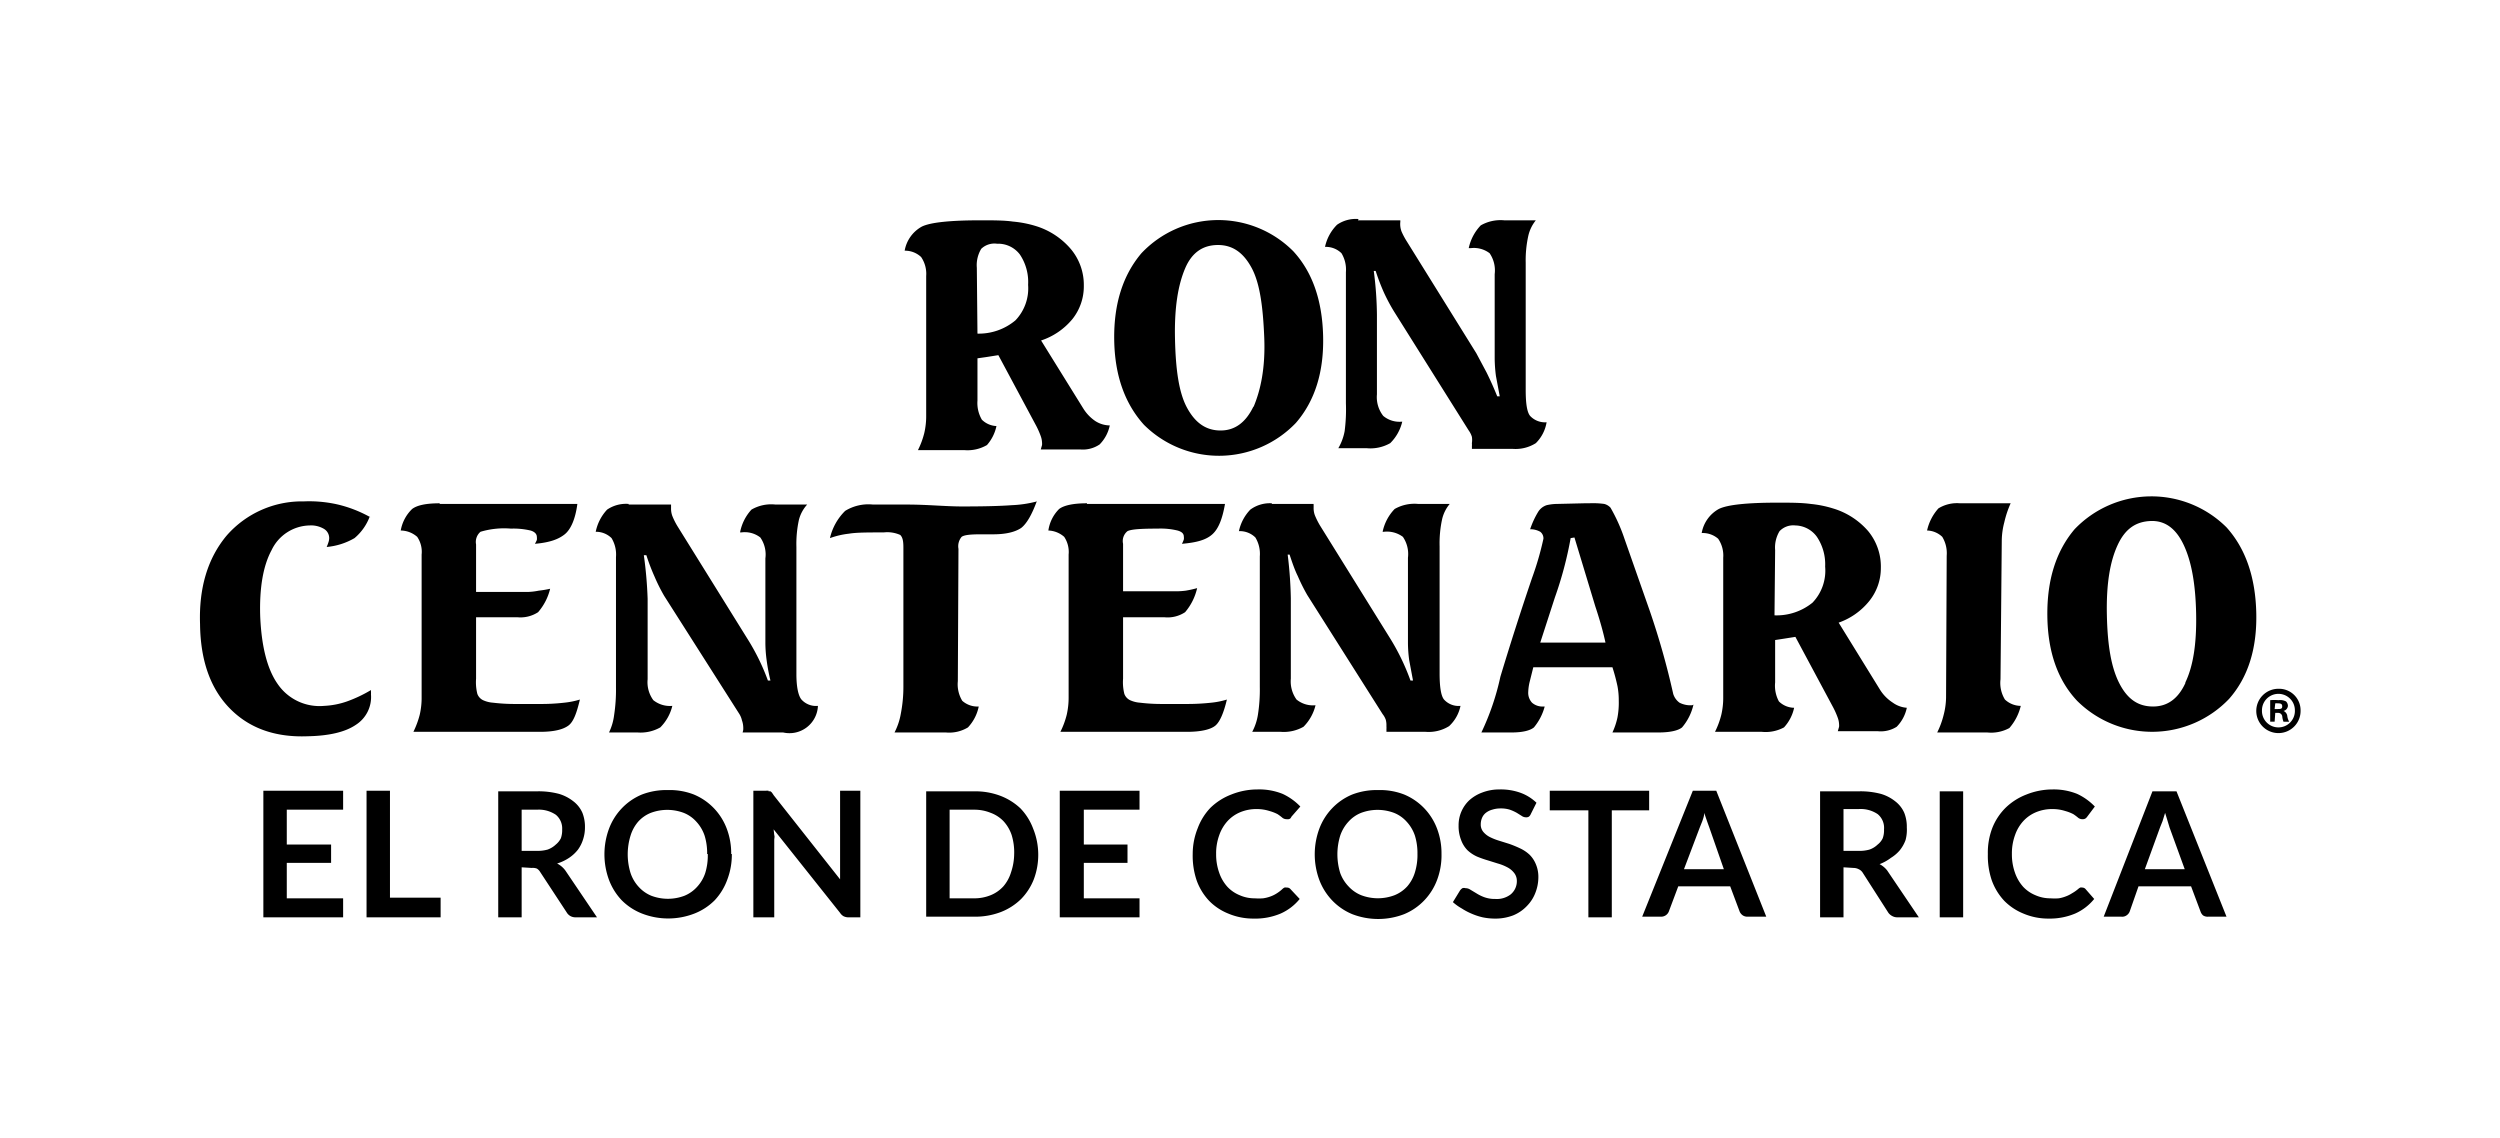 <svg xmlns="http://www.w3.org/2000/svg" data-name="Layer 1" viewBox="0 0 394.9 179.8"><path d="M58.4 81.6A8.2 8.2 0 0 1 56 85a10.6 10.6 0 0 1-4.4 1.4 6.4 6.4 0 0 0 .3-.8 2 2 0 0 0 .1-.6 1.7 1.7 0 0 0-.9-1.5 4 4 0 0 0-2.2-.5 6.8 6.8 0 0 0-6 3.9q-2 3.7-1.8 10.4.3 7.3 2.8 10.8a8 8 0 0 0 7.3 3.4 12.6 12.6 0 0 0 3.6-.7 21.4 21.4 0 0 0 3.8-1.8 3.4 3.4 0 0 0 0 .3 3.4 3.4 0 0 1 0 .4 5.2 5.2 0 0 1-2.4 4.8q-2.5 1.7-7.6 1.8-7.7.3-12.3-4.4t-4.7-13.3q-.3-8.6 4.2-14A15.8 15.8 0 0 1 48 79.2a20.3 20.3 0 0 1 5.4.5 20 20 0 0 1 5.1 2M69.4 79.6h21.8c-.3 2.3-1 4-2 4.8s-2.4 1.3-4.7 1.5a6.6 6.6 0 0 0 .3-.6 1.9 1.9 0 0 0 0-.5c0-.4-.3-.8-1-1a11.9 11.9 0 0 0-3.1-.3 13 13 0 0 0-4.8.5 2.1 2.1 0 0 0-.7 2v7.5h8.3a10.3 10.3 0 0 0 1.6-.2 16 16 0 0 0 1.8-.3 8.8 8.8 0 0 1-1.9 3.7 5.1 5.1 0 0 1-3.3.8h-6.5v9.7a7.6 7.6 0 0 0 .2 2.4 1.8 1.8 0 0 0 .9 1 4.6 4.6 0 0 0 1.6.4 28.4 28.4 0 0 0 3.3.2h4a31.9 31.9 0 0 0 3.9-.2 12.8 12.8 0 0 0 2.5-.5c-.5 2.1-1 3.5-1.8 4.1s-2.2 1-4.5 1h-20a14 14 0 0 0 1-2.7 11.8 11.8 0 0 0 .3-2.8V87.6a4.2 4.2 0 0 0-.7-2.8 4 4 0 0 0-2.6-1 6.2 6.2 0 0 1 1.8-3.4c.8-.6 2.2-.9 4.4-.9M99.3 79.7h6.7V80.3a3.3 3.3 0 0 0 .2 1.2 11 11 0 0 0 .8 1.6l11 17.7a34.7 34.7 0 0 1 3.3 6.7h.4a31 31 0 0 1-.6-3.2 21 21 0 0 1-.2-2.7V88.2a4.7 4.7 0 0 0-.8-3.3 4 4 0 0 0-3-.8h-.2a7.3 7.3 0 0 1 1.8-3.6 6.2 6.2 0 0 1 3.8-.8h5a5.7 5.7 0 0 0-1.3 2.4 17.9 17.9 0 0 0-.4 4.3v20.1c0 2 .3 3.4.8 4a3.1 3.1 0 0 0 2.6 1 4.5 4.5 0 0 1-5.5 4.2h-6.4a2.8 2.8 0 0 0 .1-.4 3.3 3.3 0 0 0 0-.5 3.4 3.4 0 0 0-.2-1 3.2 3.2 0 0 0-.4-1l-11.9-18.7a27.8 27.8 0 0 1-1.5-3 33 33 0 0 1-1.3-3.4h-.4a65 65 0 0 1 .6 6.9v12.7a4.8 4.8 0 0 0 .9 3.3 4.2 4.2 0 0 0 3 .9 7.2 7.2 0 0 1-1.9 3.4 6.3 6.3 0 0 1-3.6.8h-4.5a8.7 8.7 0 0 0 .8-2.7 26.4 26.4 0 0 0 .3-4.4V88a5 5 0 0 0-.7-3 3.5 3.5 0 0 0-2.5-1 7.2 7.2 0 0 1 1.8-3.5 5.3 5.3 0 0 1 3.4-.9M163.8 79.1q-1.2 3.3-2.5 4.3c-.9.6-2.3 1-4.4 1h-2c-1.6 0-2.6.1-3 .4a2.3 2.3 0 0 0-.5 1.9l-.1 20.9a5 5 0 0 0 .7 3.1 3.6 3.6 0 0 0 2.6.9 6.8 6.8 0 0 1-1.7 3.3 5.7 5.7 0 0 1-3.5.8h-8.1a10.3 10.3 0 0 0 1-3 22.1 22.1 0 0 0 .4-4.2v-22c0-1-.1-1.6-.5-2a5 5 0 0 0-2.6-.4c-2.5 0-4.3 0-5.5.2a13.1 13.1 0 0 0-3 .7 8.8 8.8 0 0 1 2.4-4.3 7 7 0 0 1 4.4-1h5.4c3.2 0 6 .3 8.7.3q5.1 0 7.8-.2a18.4 18.4 0 0 0 4-.6M171.7 79.6h21.8c-.4 2.3-1 3.9-2 4.8s-2.5 1.3-4.8 1.5a4.2 4.2 0 0 0 .3-.7 1.4 1.4 0 0 0 0-.4c0-.5-.3-.8-1-1a11.3 11.3 0 0 0-3.1-.3c-2.7 0-4.2.1-4.8.4a2 2 0 0 0-.7 2v7.5h8.4a12 12 0 0 0 1.5-.1 16.8 16.8 0 0 0 1.8-.4 8.9 8.9 0 0 1-1.9 3.8 5 5 0 0 1-3.3.8h-6.5v9.7a7.6 7.6 0 0 0 .2 2.4 1.8 1.8 0 0 0 .9 1 4.6 4.6 0 0 0 1.6.4 28.1 28.1 0 0 0 3.3.2h4a34.7 34.7 0 0 0 3.9-.2 12.5 12.5 0 0 0 2.5-.5c-.5 2.1-1.1 3.5-1.8 4.1s-2.2 1-4.5 1h-20a13 13 0 0 0 1-2.7 12.2 12.2 0 0 0 .3-2.8V87.6a4.3 4.3 0 0 0-.7-2.8 4 4 0 0 0-2.5-1 6 6 0 0 1 1.7-3.4c.8-.6 2.3-.9 4.4-.9M200.9 79.6h6.6a.8.8 0 0 0 0 .2v.4a3.2 3.2 0 0 0 .2 1.2 11.9 11.9 0 0 0 .8 1.6l11 17.7a35.4 35.4 0 0 1 3.3 6.8h.4l-.6-3.2a21 21 0 0 1-.2-2.8V88.1a4.8 4.8 0 0 0-.8-3.3 4.2 4.2 0 0 0-3-.8h-.2a7.3 7.3 0 0 1 1.9-3.6 6.3 6.3 0 0 1 3.7-.8h5a5.8 5.8 0 0 0-1.2 2.4 17.9 17.9 0 0 0-.4 4.3v20.1c0 2 .2 3.5.7 4.1a3.1 3.1 0 0 0 2.6 1 6 6 0 0 1-1.8 3.2 6.1 6.1 0 0 1-3.7.9H219a3.2 3.2 0 0 0 0-.4 3.3 3.3 0 0 0 0-.5 3.4 3.4 0 0 0-.1-1 3.1 3.1 0 0 0-.5-.9L206.5 94a28.7 28.7 0 0 1-1.5-3c-.5-1-.9-2.2-1.3-3.4h-.3a65.2 65.2 0 0 1 .5 6.9v12.7a4.9 4.9 0 0 0 .9 3.3 4.1 4.1 0 0 0 3 .9 7.2 7.2 0 0 1-1.9 3.4 6.3 6.3 0 0 1-3.6.8h-4.5a8.5 8.5 0 0 0 .9-2.7 25.4 25.4 0 0 0 .3-4.4V87.9a5 5 0 0 0-.7-3 3.5 3.5 0 0 0-2.6-1 7 7 0 0 1 1.8-3.4 5.2 5.2 0 0 1 3.4-1M267.5 111.3a8.4 8.4 0 0 1-1.8 3.6c-.6.5-1.9.8-3.7.8h-7.3a10.9 10.9 0 0 0 .8-2.4 12.6 12.6 0 0 0 .2-2.6 12 12 0 0 0-.2-2.3 30.3 30.3 0 0 0-.8-3h-12.5l-.6 2.4a8 8 0 0 0-.2 1.5 2.3 2.3 0 0 0 .6 1.7 2.5 2.5 0 0 0 1.8.6h.2a8.6 8.6 0 0 1-1.7 3.3c-.6.5-1.8.8-3.5.8H234a40 40 0 0 0 3-8.8 472.4 472.4 0 0 1 5-15.6 47.7 47.7 0 0 0 1.8-6.2 1.3 1.3 0 0 0-.5-1.1 3.2 3.2 0 0 0-1.6-.4 13.7 13.7 0 0 1 1.3-2.8 2.5 2.5 0 0 1 1.3-1 7.6 7.6 0 0 1 1.7-.2l4.2-.1h.8a13 13 0 0 1 2.4.1 2 2 0 0 1 1 .6 27 27 0 0 1 2.2 4.9l4 11.4a122 122 0 0 1 3.7 13.1 2.7 2.7 0 0 0 1 1.4 3.8 3.8 0 0 0 2 .4ZM248.1 85a59 59 0 0 1-2.5 9.4l-2.3 7.1h10.3c-.3-1.4-.8-3.3-1.6-5.7l-3.3-10.9ZM290.4 98.3 297 109a6.6 6.6 0 0 0 2 2 4.3 4.3 0 0 0 2.2.8 6 6 0 0 1-1.6 3 4.7 4.7 0 0 1-3 .7h-6.3l.2-.7a2.1 2.1 0 0 0 0-.4 3.3 3.3 0 0 0-.2-1 12.8 12.8 0 0 0-.7-1.6l-6-11.2-1.9.3-1.3.2v6.7a5.2 5.2 0 0 0 .6 3 3.5 3.5 0 0 0 2.4 1 6.6 6.6 0 0 1-1.6 3.1 6.1 6.1 0 0 1-3.5.7h-7.4a13 13 0 0 0 1-2.7 11.8 11.8 0 0 0 .3-2.8v-22a4.7 4.7 0 0 0-.8-3 3.7 3.7 0 0 0-2.6-.9 5.4 5.4 0 0 1 2.7-3.8q2-1 9.3-1c2 0 3.7 0 5.2.2a17.5 17.5 0 0 1 3.5.7 11.8 11.8 0 0 1 5.6 3.6 8.8 8.8 0 0 1 2 5.8 8.3 8.3 0 0 1-1.8 5.2 10.8 10.8 0 0 1-5 3.5m-10-1.2a9 9 0 0 0 6-2 7.3 7.3 0 0 0 2-5.7 7.8 7.8 0 0 0-1.3-4.7 4.3 4.3 0 0 0-3.4-1.8 3 3 0 0 0-2.5.9 5 5 0 0 0-.7 3ZM307.5 87.8a5 5 0 0 0-.7-3 3.6 3.6 0 0 0-2.4-1 7.7 7.7 0 0 1 1.8-3.5 5.6 5.6 0 0 1 3.4-.8h8a16.2 16.2 0 0 0-1 3 11.9 11.9 0 0 0-.4 2.8l-.2 22a5 5 0 0 0 .7 3.2 3.7 3.7 0 0 0 2.5 1 8.2 8.2 0 0 1-1.8 3.5 6 6 0 0 1-3.5.7H306a13.1 13.1 0 0 0 1-2.7 11.6 11.6 0 0 0 .4-2.8ZM351.7 83.3a16.8 16.8 0 0 0-24 .3q-4.4 5.2-4.3 13.7t4.7 13.4a16.8 16.8 0 0 0 24-.3q4.5-5.1 4.3-13.6t-4.7-13.5m-6.5 24.6q-1.7 3.7-5.1 3.7c-2.3 0-4-1.1-5.3-3.6s-1.9-6-2-10.9.5-8.4 1.7-11 2.9-3.7 5.2-3.8 4 1.2 5.2 3.7 1.9 6 2 10.9-.5 8.4-1.7 10.9M363.4 112.2a3.5 3.5 0 1 1-3.5-3.4 3.4 3.4 0 0 1 3.5 3.4m-6.1 0a2.6 2.6 0 0 0 2.6 2.7 2.6 2.6 0 0 0 2.6-2.7 2.6 2.6 0 1 0-5.2 0m2 1.8h-.7v-3.4a7 7 0 0 1 1.3 0 2 2 0 0 1 1.2.2 1 1 0 0 1 .3.7.9.9 0 0 1-.7.8 1 1 0 0 1 .6.8 2.3 2.3 0 0 0 .3.9h-.9a3.2 3.2 0 0 1-.2-.9c-.1-.3-.3-.5-.7-.5h-.4Zm0-2h.4c.5 0 .8 0 .8-.4s-.2-.5-.7-.5a2 2 0 0 0-.4 0ZM164.4 53.7l6.7 10.8a6.6 6.6 0 0 0 1.9 2 4.3 4.3 0 0 0 2.3.7 6 6 0 0 1-1.6 3 4.7 4.7 0 0 1-3 .8h-6.3l.2-.7a2.1 2.1 0 0 0 0-.4 3.3 3.3 0 0 0-.2-1 12.8 12.8 0 0 0-.7-1.6l-6-11.2-1.9.3-1.4.2v6.7a5.2 5.2 0 0 0 .7 3 3.5 3.5 0 0 0 2.3 1 6.6 6.6 0 0 1-1.5 3 6.1 6.1 0 0 1-3.6.8H145a13 13 0 0 0 1-2.7 11.8 11.8 0 0 0 .3-2.8v-22a4.7 4.7 0 0 0-.8-3 3.7 3.7 0 0 0-2.6-1 5.4 5.4 0 0 1 2.7-3.8q2-1 9.3-1c2 0 3.7 0 5.1.2a17.5 17.5 0 0 1 3.6.7 11.8 11.8 0 0 1 5.6 3.7 8.8 8.8 0 0 1 2 5.7 8.3 8.3 0 0 1-1.8 5.3 10.8 10.8 0 0 1-5 3.4m-10-1.1a9 9 0 0 0 6-2.1 7.3 7.3 0 0 0 2-5.6 7.8 7.8 0 0 0-1.3-4.8 4.3 4.3 0 0 0-3.6-1.7 3 3 0 0 0-2.5.8 5 5 0 0 0-.7 3ZM204.3 39.7a16.7 16.7 0 0 0-24 .3q-4.4 5.2-4.3 13.6t4.7 13.5a16.8 16.8 0 0 0 24-.3q4.5-5.2 4.3-13.7t-4.7-13.4M198 64.2c-1.2 2.5-2.9 3.8-5.2 3.8s-4-1.2-5.3-3.6-1.8-6.1-1.9-11 .5-8.4 1.6-11 2.9-3.7 5.2-3.7 4 1.2 5.3 3.6 1.8 6.1 2 11-.6 8.4-1.7 11M214.5 34.8h6.7a.8.8 0 0 0 0 .2 3.3 3.3 0 0 0 .2 1.6 11.3 11.3 0 0 0 .8 1.5l11 17.7 1.6 3a52 52 0 0 1 1.7 3.8h.4l-.6-3.2a22.6 22.6 0 0 1-.2-2.8V43.3a4.8 4.8 0 0 0-.8-3.3 4.1 4.1 0 0 0-3-.8h-.3a7.4 7.4 0 0 1 1.9-3.6 6.3 6.3 0 0 1 3.7-.8h5a6 6 0 0 0-1.2 2.5 17.9 17.9 0 0 0-.4 4.2v20.1c0 2.1.2 3.5.7 4.1a3.2 3.2 0 0 0 2.6 1 6 6 0 0 1-1.7 3.3 6 6 0 0 1-3.7.9h-6.4a3.2 3.2 0 0 0 0-.4 2.9 2.9 0 0 0 0-.5 3.3 3.3 0 0 0 0-1 3.4 3.4 0 0 0-.5-1l-11.8-18.8a28.5 28.5 0 0 1-1.6-3 34 34 0 0 1-1.3-3.4h-.3a56.4 56.4 0 0 1 .5 6.9v12.6a4.8 4.8 0 0 0 1 3.4 4 4 0 0 0 3 .9 7 7 0 0 1-1.9 3.4 6.3 6.3 0 0 1-3.7.8h-4.5a8.4 8.4 0 0 0 1-2.7 26.6 26.6 0 0 0 .2-4.4V43a5 5 0 0 0-.7-3 3.5 3.5 0 0 0-2.6-1 7 7 0 0 1 1.9-3.5 5.2 5.2 0 0 1 3.4-.9M54.2 124.9v3h-8.9v5.5h7v2.9h-7v5.6h8.9v3H41.6v-20h12.6zM61.6 141.8h8v3.1H57.9v-20h3.7v16.9zM82.4 137v7.9h-3.7V125h6a12.7 12.7 0 0 1 3.6.4 6.8 6.8 0 0 1 2.3 1.2 4.6 4.6 0 0 1 1.4 1.8 6 6 0 0 1 .4 2.3 6 6 0 0 1-.3 1.9 5.6 5.6 0 0 1-.8 1.6 6 6 0 0 1-1.4 1.3 7.2 7.2 0 0 1-1.9.9 3.7 3.7 0 0 1 1.3 1.1l5 7.4h-3.4a1.6 1.6 0 0 1-.8-.2 1.6 1.6 0 0 1-.6-.6l-4.2-6.4a1.5 1.5 0 0 0-.5-.5 1.8 1.8 0 0 0-.8-.1Zm0-2.6h2.3a5.9 5.9 0 0 0 1.8-.2 3.7 3.7 0 0 0 1.3-.8 3 3 0 0 0 .8-1 3.9 3.9 0 0 0 .2-1.4 2.8 2.8 0 0 0-1-2.3 4.8 4.8 0 0 0-3-.8h-2.4ZM115.6 134.9a11 11 0 0 1-.7 4 9.5 9.5 0 0 1-2 3.3 9.3 9.3 0 0 1-3.2 2.1 11.4 11.4 0 0 1-8.3 0 9.3 9.3 0 0 1-3.2-2.1 9.6 9.6 0 0 1-2-3.2 11.7 11.7 0 0 1 0-8.1 9.5 9.5 0 0 1 2-3.2 9.3 9.3 0 0 1 3.2-2.2 10.8 10.8 0 0 1 4.1-.7 10.5 10.5 0 0 1 4.1.7 9.4 9.4 0 0 1 3.2 2.2 9.5 9.5 0 0 1 2 3.2 11 11 0 0 1 .7 4m-3.8 0a9.3 9.3 0 0 0-.4-2.9 6.1 6.1 0 0 0-1.3-2.2 5.3 5.3 0 0 0-2-1.4 7.4 7.4 0 0 0-5.2 0 5.3 5.3 0 0 0-2 1.4 6.1 6.1 0 0 0-1.2 2.2 10 10 0 0 0 0 5.9 6 6 0 0 0 1.3 2.2 5.5 5.5 0 0 0 2 1.4 7.4 7.4 0 0 0 5.2 0 5.5 5.5 0 0 0 2-1.4 6 6 0 0 0 1.3-2.2 9.3 9.3 0 0 0 .4-3M121.4 125a.8.8 0 0 1 .3 0 .9.9 0 0 1 .3.3 3.1 3.1 0 0 1 .2.3l10.5 13.3v-14h3.2v20h-2a1.7 1.7 0 0 1-.7-.2 1.7 1.7 0 0 1-.5-.5L122.2 131l.1.9c.1.3 0 .5 0 .8v12.2H119v-20h2a2.4 2.4 0 0 1 .4 0M164 134.9a10.9 10.9 0 0 1-.7 4 9.3 9.3 0 0 1-2 3.1 9.4 9.4 0 0 1-3.3 2.1 11.3 11.3 0 0 1-4 .7h-7.7V125h7.6a11.1 11.1 0 0 1 4.1.7 9.6 9.6 0 0 1 3.2 2 9.3 9.3 0 0 1 2 3.2 10.9 10.9 0 0 1 .8 4m-3.8 0a9.3 9.3 0 0 0-.4-3 6.1 6.1 0 0 0-1.3-2.2 5.4 5.4 0 0 0-2-1.3 6.8 6.8 0 0 0-2.6-.5H150v14h3.9a6.8 6.8 0 0 0 2.6-.5 5.5 5.5 0 0 0 2-1.4 6.1 6.1 0 0 0 1.2-2.2 9.3 9.3 0 0 0 .5-3M180 124.9v3h-8.8v5.5h6.9v2.9h-6.9v5.6h8.8v3h-12.6v-20H180zM203.3 140.2a.7.7 0 0 1 .5.2l1.5 1.6a8.1 8.1 0 0 1-3 2.3 10.3 10.3 0 0 1-4.3.8 10.1 10.1 0 0 1-4-.8 8.8 8.8 0 0 1-3-2 9.2 9.2 0 0 1-2-3.3 12.2 12.2 0 0 1-.6-4.1 10.9 10.9 0 0 1 .8-4.1 9.4 9.4 0 0 1 2-3.2 9.7 9.7 0 0 1 3.3-2.1 11.1 11.1 0 0 1 4.1-.8 9.9 9.9 0 0 1 4 .7 9.3 9.3 0 0 1 2.8 2L204 129a1 1 0 0 1-.2.3.7.7 0 0 1-.5.1 1.1 1.1 0 0 1-.7-.2 8.3 8.3 0 0 0-.8-.6 6.7 6.7 0 0 0-1.3-.5 6.5 6.5 0 0 0-2-.3 6.6 6.6 0 0 0-2.6.5 5.7 5.7 0 0 0-2 1.4 6.5 6.5 0 0 0-1.3 2.2 8.4 8.4 0 0 0-.5 3 8.6 8.6 0 0 0 .5 3 6.4 6.4 0 0 0 1.3 2.2 5.5 5.5 0 0 0 1.9 1.3 5.8 5.8 0 0 0 2.4.5 9.5 9.5 0 0 0 1.3 0 5.5 5.5 0 0 0 1.2-.3 4.8 4.8 0 0 0 1-.5 5.7 5.7 0 0 0 .9-.7 1.3 1.3 0 0 1 .3-.2.6.6 0 0 1 .3 0M227.7 134.9a11 11 0 0 1-.7 4.1 9.5 9.5 0 0 1-2 3.2 9.3 9.3 0 0 1-3.2 2.2 11.4 11.4 0 0 1-8.2 0 9.3 9.3 0 0 1-3.2-2.2 9.6 9.6 0 0 1-2-3.2 11.7 11.7 0 0 1 0-8.1 9.5 9.5 0 0 1 2-3.2 9.3 9.3 0 0 1 3.2-2.2 10.8 10.8 0 0 1 4.1-.7 10.5 10.5 0 0 1 4.1.7 9.4 9.4 0 0 1 3.2 2.2 9.5 9.5 0 0 1 2 3.2 11 11 0 0 1 .7 4m-3.8 0a9.3 9.3 0 0 0-.4-2.9 6.1 6.1 0 0 0-1.3-2.2 5.3 5.3 0 0 0-2-1.4 7.4 7.4 0 0 0-5.2 0 5.3 5.3 0 0 0-2 1.4 6.1 6.1 0 0 0-1.3 2.2 10 10 0 0 0 0 5.9 6 6 0 0 0 1.3 2.1 5.5 5.5 0 0 0 2 1.4 7.4 7.4 0 0 0 5.3 0 5.5 5.5 0 0 0 2-1.4 6 6 0 0 0 1.2-2.2 9.3 9.3 0 0 0 .4-3M241.8 128.6a1 1 0 0 1-.3.4.8.8 0 0 1-.5.1 1.1 1.1 0 0 1-.6-.2l-.8-.5a7.1 7.1 0 0 0-1.1-.5 4.7 4.7 0 0 0-1.5-.2 4.2 4.2 0 0 0-1.3.2 2.8 2.8 0 0 0-1 .5 2 2 0 0 0-.6.8 2.6 2.6 0 0 0-.2 1 1.8 1.8 0 0 0 .4 1.2 3.3 3.3 0 0 0 1 .8 9.2 9.2 0 0 0 1.5.6l1.6.5a17.6 17.6 0 0 1 1.7.7 5.8 5.8 0 0 1 1.5 1 4.5 4.5 0 0 1 1 1.5 5.1 5.1 0 0 1 .4 2.1 6.8 6.8 0 0 1-.5 2.5 6 6 0 0 1-1.3 2 6.2 6.2 0 0 1-2.2 1.5 7.9 7.9 0 0 1-3 .5 9.7 9.7 0 0 1-1.8-.2 10 10 0 0 1-1.8-.6 9.6 9.6 0 0 1-1.5-.8 7.7 7.7 0 0 1-1.4-1l1.1-1.8a1.4 1.4 0 0 1 .4-.4.8.8 0 0 1 .5 0 1.3 1.3 0 0 1 .7.2l1 .6a6.6 6.6 0 0 0 1.2.6 4.9 4.9 0 0 0 1.8.3 3.6 3.6 0 0 0 2.4-.7 2.7 2.7 0 0 0 1-2.2 2 2 0 0 0-.5-1.3 3.2 3.2 0 0 0-1-.8 7.4 7.4 0 0 0-1.5-.6l-1.6-.5a17.2 17.2 0 0 1-1.7-.6 5.6 5.6 0 0 1-1.5-1 4.5 4.5 0 0 1-1-1.6 6 6 0 0 1-.4-2.3 5.4 5.4 0 0 1 1.7-4 6.3 6.3 0 0 1 2-1.2 7.5 7.5 0 0 1 2.8-.5 9.2 9.2 0 0 1 3.2.5 7.2 7.2 0 0 1 2.6 1.6ZM260.5 124.9v3.1h-5.9v16.9h-3.7V128h-6.1v-3.1h15.7zM279 144.8h-3a1.3 1.3 0 0 1-.7-.2 1.4 1.4 0 0 1-.5-.6l-1.5-4h-8.2l-1.5 4a1.3 1.3 0 0 1-1.2.8h-3l8-19.9h3.7Zm-13-7.5h6.3l-2.3-6.6a68.3 68.3 0 0 1-.8-2.3c0 .5-.2 1-.3 1.3l-.4 1ZM291.2 137v7.9h-3.7V125h6a12.7 12.7 0 0 1 3.6.4 6.6 6.6 0 0 1 2.3 1.2 4.6 4.6 0 0 1 1.4 1.8 6 6 0 0 1 .4 2.3 6.2 6.2 0 0 1-.2 2 5.7 5.7 0 0 1-.9 1.6 5.8 5.8 0 0 1-1.4 1.2 7.2 7.2 0 0 1-1.8 1 3.7 3.7 0 0 1 1.2 1l5 7.4h-3.4a1.6 1.6 0 0 1-.8-.2 1.8 1.8 0 0 1-.6-.5l-4.1-6.4a1.5 1.5 0 0 0-.6-.5 1.8 1.8 0 0 0-.8-.2Zm0-2.6h2.3a5.8 5.8 0 0 0 1.8-.2 3.5 3.5 0 0 0 1.3-.8 2.7 2.7 0 0 0 .8-1 3.7 3.7 0 0 0 .2-1.4 2.8 2.8 0 0 0-1-2.4 4.8 4.8 0 0 0-3-.8h-2.4ZM306.4 125h3.7v19.9h-3.7zM328.9 140.2a.7.7 0 0 1 .5.2l1.4 1.6a8.1 8.1 0 0 1-3 2.3 10.3 10.3 0 0 1-4.2.8 10 10 0 0 1-4-.8 9 9 0 0 1-3-2 9.4 9.4 0 0 1-2-3.3 12.2 12.2 0 0 1-.6-4.1 10.9 10.9 0 0 1 .7-4.1 9.3 9.3 0 0 1 2.1-3.2 9.7 9.7 0 0 1 3.3-2.1 11.1 11.1 0 0 1 4.1-.8 9.9 9.9 0 0 1 3.9.7 9.3 9.3 0 0 1 2.8 2l-1.2 1.6a1.1 1.1 0 0 1-.3.3.8.8 0 0 1-.4.1 1.1 1.1 0 0 1-.7-.2 8.3 8.3 0 0 0-.8-.6 6.7 6.7 0 0 0-1.3-.5 6.5 6.5 0 0 0-2-.3 6.6 6.6 0 0 0-2.6.5 5.7 5.7 0 0 0-2 1.4 6.3 6.3 0 0 0-1.3 2.2 8.4 8.4 0 0 0-.5 3 8.6 8.6 0 0 0 .5 3 6.5 6.5 0 0 0 1.3 2.2 5.5 5.5 0 0 0 1.9 1.3 5.8 5.8 0 0 0 2.4.5 9.5 9.5 0 0 0 1.3 0 5.4 5.4 0 0 0 1.1-.3 4.9 4.9 0 0 0 1-.5 6.2 6.2 0 0 0 1-.7 1.3 1.3 0 0 1 .3-.2.6.6 0 0 1 .3 0M351.7 144.8h-2.9a1.3 1.3 0 0 1-.8-.2 1.4 1.4 0 0 1-.4-.6l-1.5-4h-8.3l-1.4 4a1.3 1.3 0 0 1-.5.6 1.2 1.2 0 0 1-.8.2h-2.8L340 125h3.8Zm-12.9-7.5h6.3l-2.4-6.6-.3-1-.4-1.3-.4 1.3-.4 1Z"/></svg>